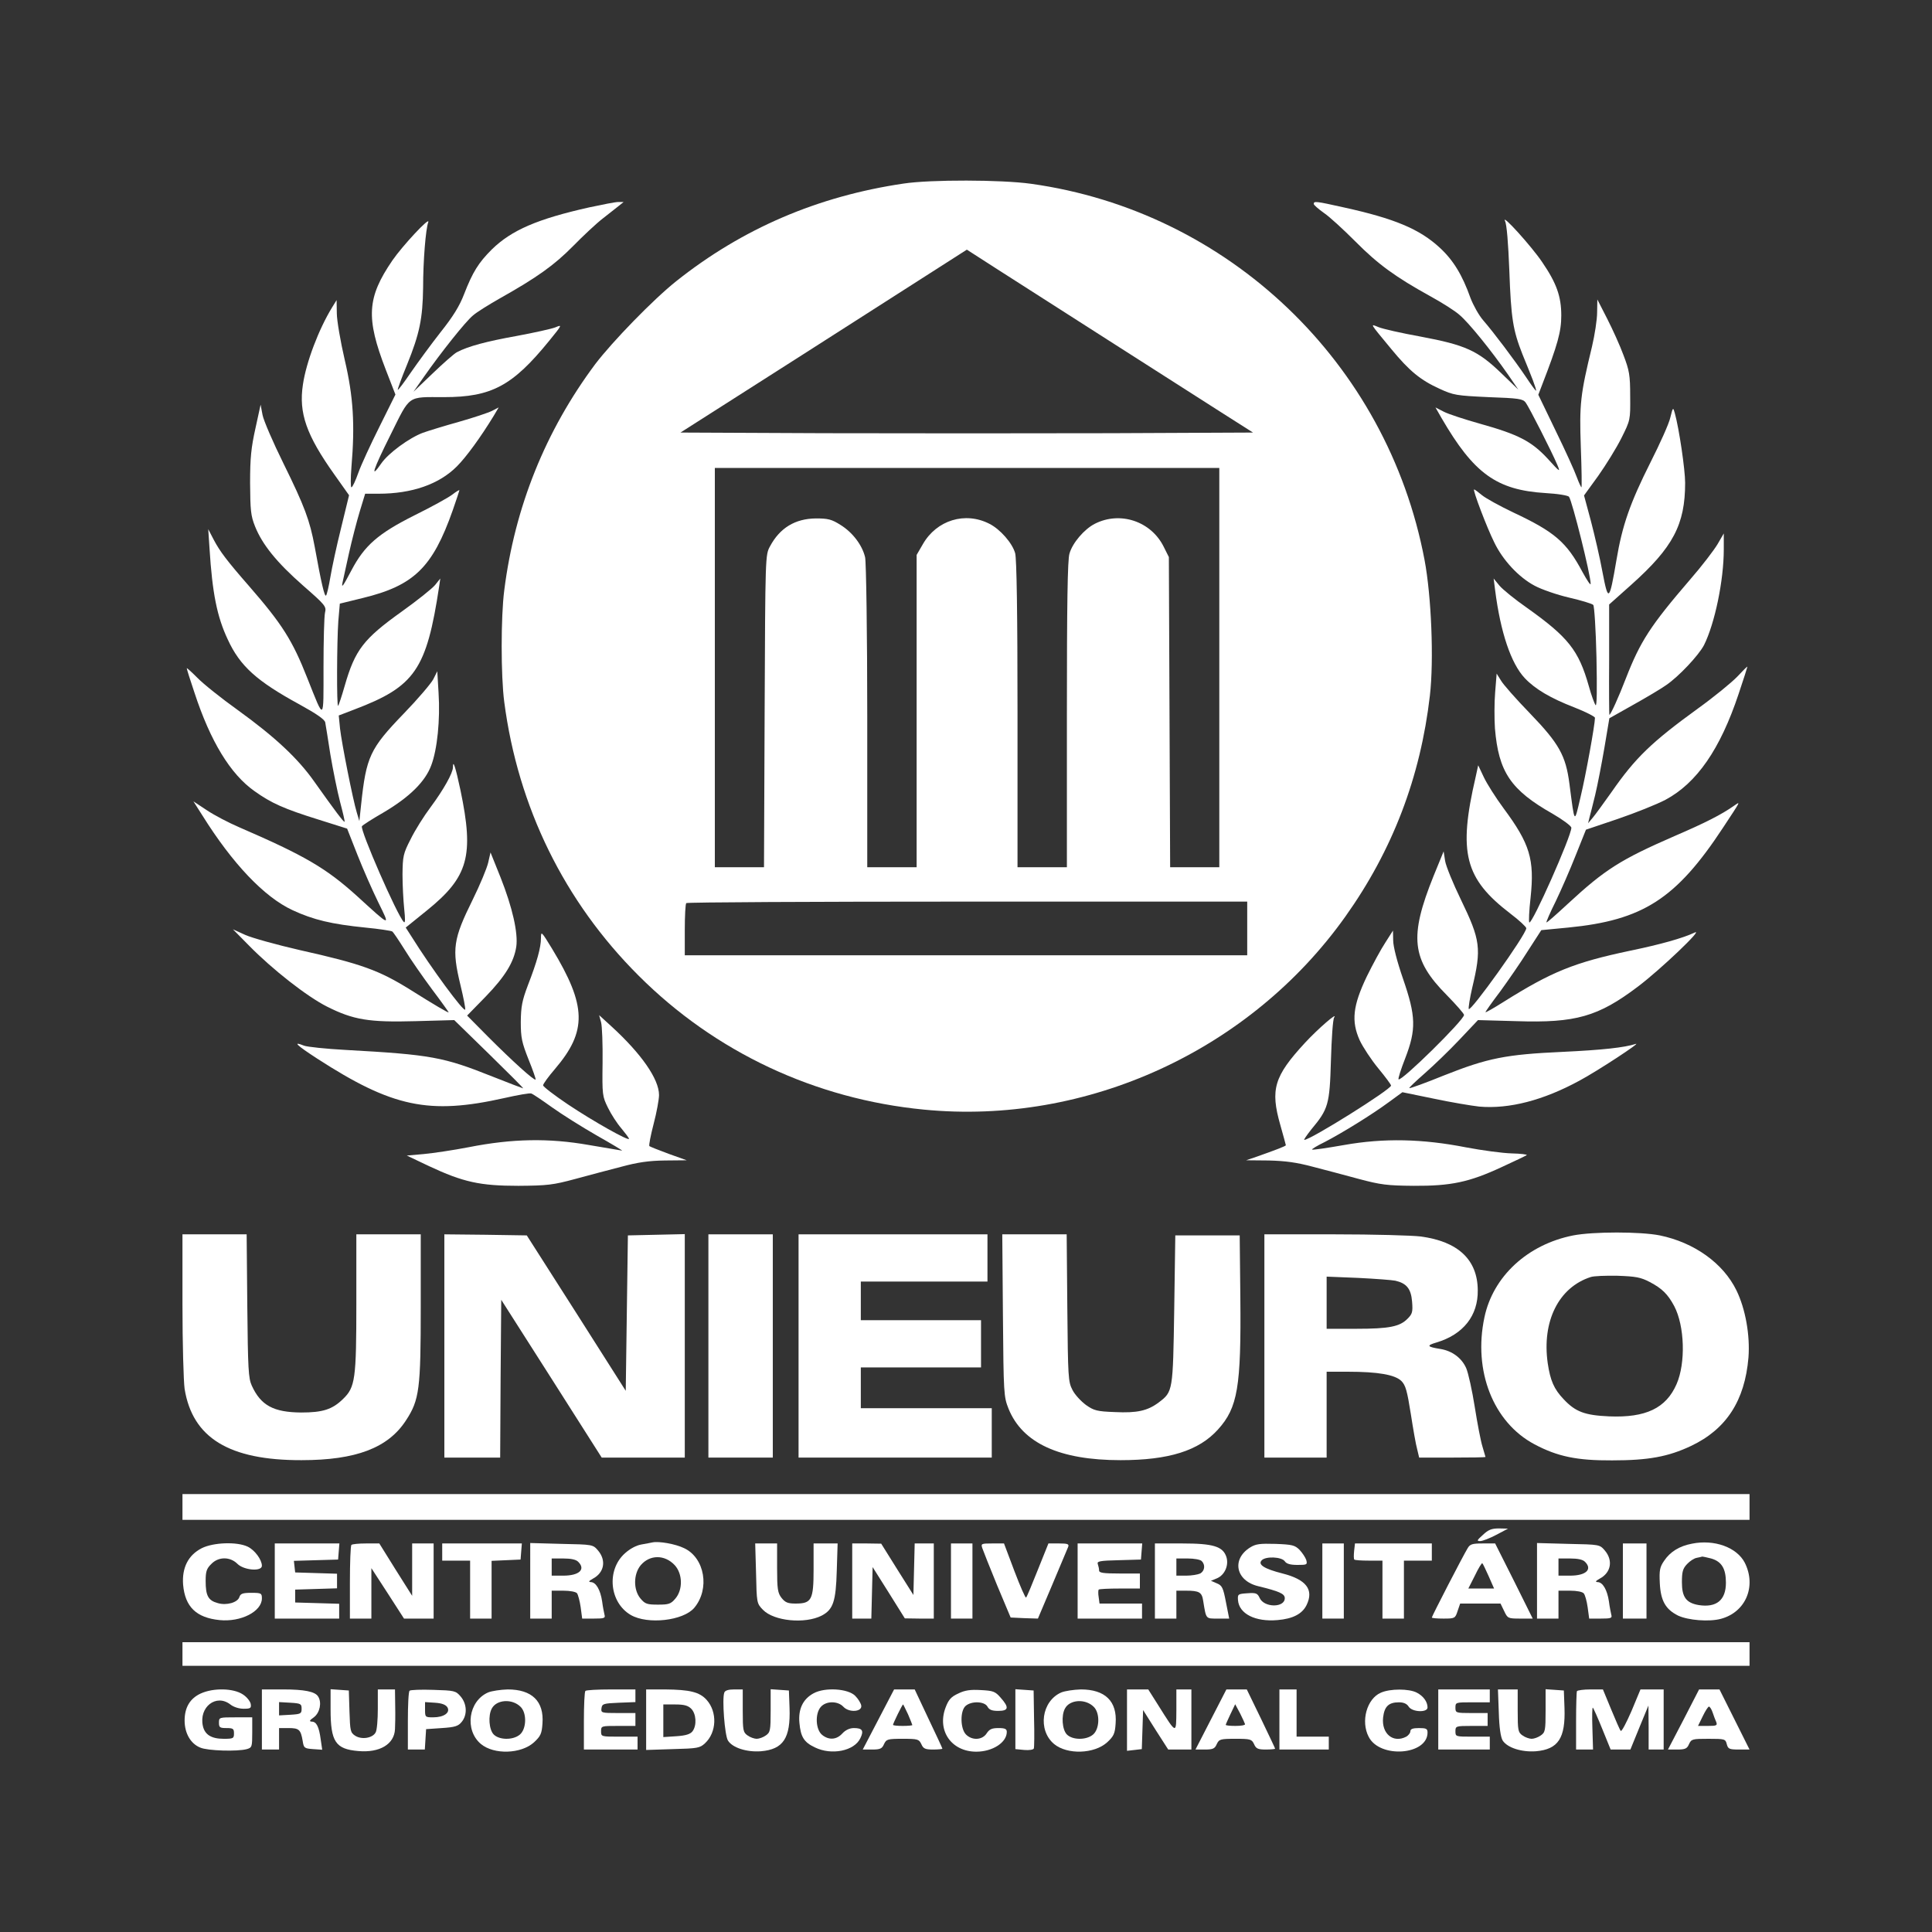 <?xml version="1.0" encoding="utf-8"?>
<!-- Generator: Adobe Illustrator 22.1.0, SVG Export Plug-In . SVG Version: 6.00 Build 0)  -->
<svg version="1.1" id="Camada_1" xmlns="http://www.w3.org/2000/svg" xmlns:xlink="http://www.w3.org/1999/xlink" x="0px" y="0px"
	 viewBox="0 0 900 900" style="enable-background:new 0 0 900 900;" xml:space="preserve">
<rect x="0" y="0" width="900" height="900" fill="#333333" stroke="none"/>
<style type="text/css">
	.st0{fill:#FFFFFF;}
</style>
<g transform="translate(0,900) scale(0.1,-0.1)">
	<path class="st0" d="M4210,8145c-401-59-752-210-1060-455c-108-86-297-281-377-386c-232-311-375-666-424-1054c-16-123-16-399,0-520
		c64-490,280-930,626-1275c356-356,822-575,1329-624c758-74,1519,275,1963,899c220,309,350,649,394,1030c19,165,7,463-25,632
		c-174,918-913,1624-1834,1752C4666,8163,4336,8164,4210,8145z M5160,7417c206-132,443-283,526-336l151-96l-663-3
		c-364-1-964-1-1333,0l-671,3l262,167c145,92,445,284,667,426l405,259l140-90C4722,7697,4954,7549,5160,7417z M5680,5890v-930h-115
		h-114l-3,723l-3,722l-24,48c-59,119-203,167-321,107c-49-25-104-89-118-139c-9-27-12-239-12-750v-711h-115h-115v713
		c0,471-4,725-11,750c-13,47-70,112-120,137c-113,58-246,17-310-95l-29-50v-727v-728h-115h-115v703c0,386-5,720-10,741
		c-13,56-58,116-115,151c-41,26-58,30-114,30c-97-1-168-44-214-130c-22-40-22-44-25-767l-3-728h-114h-115v930v930h1175h1175V5890z
		 M5810,4675v-125H4500H3190v118c0,65,3,122,7,125c3,4,593,7,1310,7h1303V4675z"/>
	<path class="st0" d="M2745,8034c-241-54-362-106-454-196c-62-62-89-105-129-208c-21-55-51-104-110-178c-44-56-106-141-138-187
		c-32-47-59-83-61-81c-2,1,17,54,43,117c59,145,73,216,75,359c0,124,12,273,24,305c10,30-121-111-167-178c-119-174-124-268-31-509
		l45-116l-74-149c-41-82-86-179-99-216s-27-67-32-67c-4,0-4,42,0,93c17,199,9,329-31,500c-20,86-37,185-37,218l-1,61l-21-34
		c-62-101-121-256-136-360c-20-132,16-235,147-419l68-96l-37-152c-21-84-43-187-50-229s-16-81-20-86c-7-8-22,56-53,227
		c-23,123-46,186-146,389c-48,97-92,199-97,225l-9,48l-24-110c-20-90-25-137-25-255c1-127,3-152,23-202c34-85,101-168,224-276
		c104-91,109-97,102-126c-4-17-7-132-7-255c0-255,5-252-75-51c-70,178-118,253-272,430c-104,119-136,162-164,215l-26,50l6-90
		c13-208,35-318,85-424c57-124,135-194,335-303c78-43,116-69,119-83c2-11,13-78,24-150c12-71,32-170,45-220c13-49,23-91,21-93
		c-3-4-46,53-141,187c-76,108-183,208-356,333c-77,55-162,123-189,151c-27,27-49,47-49,44c0-4,16-55,36-114c74-226,167-379,279-458
		c78-56,138-83,302-134l130-41l48-122c26-66,70-166,97-221c57-116,61-117-99,29c-144,130-243,188-548,320c-49,21-118,57-152,80
		l-62,41l42-66c140-224,288-380,420-441c97-45,181-65,339-81c64-6,120-15,125-18s31-42,58-85c27-44,84-126,127-184
		c43-57,78-106,78-108c0-4-67,35-178,105c-146,91-228,121-515,185c-109,25-224,57-255,71l-57,26l75-76c110-112,270-237,363-284
		c123-62,196-74,412-68l181,5l163-159c89-87,161-159,158-159c-2,0-67,25-143,55c-228,91-285,102-684,124c-91,5-178,14-194,20
		c-55,22-36,3,61-60c351-227,521-263,873-184c62,14,118,24,125,21c7-2,50-31,96-64s140-92,208-131c69-39,122-71,119-71
		c-2,0-72,12-154,26c-187,33-357,30-560-10c-72-14-167-28-210-32l-79-7l103-49c160-75,238-92,417-92c136,1,161,4,265,32
		c63,17,160,43,215,57c74,20,126,28,202,29l102,1l-84,30c-46,17-86,33-90,36c-3,4,6,50,20,104c14,53,25,114,25,134
		c0,74-82,192-222,320l-57,52l9-33c5-18,8-103,7-188c-2-151-1-157,25-210c15-31,43-74,63-97c19-23,35-44,35-48c0-12-166,81-284,160
		c-64,43-116,83-116,89c0,7,25,41,55,76c151,177,148,294-13,560c-50,82-52,84-52,50c0-44-19-112-61-220c-27-72-32-98-33-170
		c0-75,5-96,36-175c20-49,35-92,33-94c-7-6-111,89-220,198l-99,100l86,88c91,94,132,161,143,233c9,64-18,183-73,322l-47,117l-11-48
		c-6-26-38-103-72-172c-91-184-98-229-57-398c14-58,24-109,22-114c-5-15-159,194-250,340l-27,42l99,80c193,156,220,254,156,560
		c-23,108-35,145-35,107c0-27-44-105-104-186c-31-41-73-108-93-149c-35-68-37-80-38-165c0-50,4-122,8-161c5-47,5-67-2-60
		c-31,31-205,430-195,446c3,5,48,34,102,65c120,71,193,143,221,219c28,74,42,212,34,337l-6,101l-19-38c-11-20-72-92-137-159
		c-158-164-175-200-199-426l-8-75l-12,40c-18,59-70,321-78,391l-6,61l73,28c282,107,336,185,395,575l5,35l-24-30
		c-14-17-84-73-157-125c-176-126-216-177-264-344c-14-49-28-91-31-94c-7-7-6,297,1,395l7,81l106,26c239,58,326,142,420,409
		c17,49,31,91,31,93c0,3-15-6-33-20s-98-58-177-97c-169-85-232-140-293-256c-39-74-48-87-41-55c2,9,15,69,29,132s37,152,51,198
		l25,82h62c156,0,282,44,365,127c44,44,111,136,172,236l23,39l-31-16c-18-9-87-32-154-51c-68-19-143-42-168-51
		c-64-24-161-95-194-143c-54-78-39-31,43,133c94,189,76,176,250,176c221,0,319,53,489,262c61,75,62,77,29,63c-18-7-99-25-180-40
		c-139-25-227-48-279-76c-12-6-63-51-112-98l-90-86l49,70c77,110,194,258,229,286c17,15,72,49,121,77c178,100,257,157,344,245
		c47,48,110,107,140,130c29,23,63,50,75,59l21,17h-25C2866,8059,2806,8047,2745,8034z"/>
	<path class="st0" d="M6120,8050c0-5,21-23,46-41c26-17,92-78,148-134c106-107,188-166,349-255c53-29,115-68,136-87
		c43-36,148-166,226-278l48-70l-80,77c-109,105-167,131-375,170c-89,16-177,36-196,44c-40,16-45,24,60-103c84-102,136-144,224-184
		c65-30,78-32,228-39c141-5,160-8,173-25c17-23,122-230,147-289c16-38,14-37-44,27c-75,81-136,113-315,163c-71,20-148,45-169,56
		l-39,20l28-49c151-260,257-336,486-350c55-3,103-11,108-17c15-20,101-364,101-406c-1-8-17,17-38,55c-74,139-129,187-323,278
		c-63,30-128,66-145,80c-18,15-34,27-37,27c-8,0,59-177,94-247c40-83,114-162,187-201c33-18,106-43,162-56s106-28,112-34
		c5-5,12-114,15-243c3-150,2-230-4-224c-5,6-20,46-32,90c-47,166-96,227-287,363c-56,39-114,86-129,104l-27,33l7-55
		c25-196,74-341,138-409c48-51,121-94,230-136c53-21,97-43,97-49c0-31-43-269-67-368c-30-128-27-131-52,61c-17,131-48,187-184,328
		c-64,66-125,135-135,153l-20,32l-7-87c-4-47-4-123-1-168c17-203,73-287,269-398c48-28,87-57,87-65c0-39-184-454-196-441
		c-3,3-1,55,6,115c19,179-3,251-126,417c-37,50-78,115-92,145l-26,55l-12-55c-82-353-51-473,162-636c41-31,74-62,74-68
		c0-29-262-395-268-376c-2,6,5,50,16,98c44,184,39,222-53,412c-36,74-69,155-73,179l-7,45l-47-115c-114-283-103-389,62-555
		c44-45,80-86,80-92c0-24-293-312-305-300c-3,3,11,47,31,98c52,135,50,196-10,370c-28,81-46,151-46,179l-1,46l-35-55
		c-20-30-59-102-87-159c-65-136-73-208-33-297c15-32,54-91,86-130c33-40,60-76,60-81c0-18-375-253-404-253c-4,0,11,21,32,48
		c80,96,86,115,92,322c3,102,9,192,15,200c19,29-75-52-136-118c-144-156-162-217-115-382c14-50,26-93,26-95c0-4-50-23-135-53l-50-17
		l105-1c79-2,130-9,205-29c55-14,152-40,215-57c101-27,132-31,255-32c175-1,259,17,410,87c61,28,113,53,117,56s-28,7-70,8
		s-138,14-212,28c-204,40-383,44-569,11c-80-14-147-24-149-21c-2,2,24,18,59,35c81,42,219,127,299,186l63,46l146-30
		c80-17,176-33,212-37c139-12,298,29,467,121c84,45,291,181,262,171c-54-17-151-28-340-37c-266-12-350-29-554-110
		c-86-35-158-61-161-59c-2,2,31,33,72,69s114,106,162,157l86,91l180-5c275-9,380,21,565,161c105,79,308,273,265,252
		c-55-26-157-55-302-85c-260-55-364-97-590-239c-46-29-83-50-83-47s31,47,69,97c37,51,96,136,129,189l62,96l125,12
		c348,34,503,133,722,466c83,126,82,123,53,103c-61-43-136-81-280-143c-250-109-323-155-495-314c-54-50-99-90-101-88s17,46,43,98
		c25,52,67,148,93,214l48,120l148,50c82,28,182,68,222,89c146,78,255,235,341,493c23,68,41,125,41,127c0,3-21-18-47-46
		c-27-28-109-95-184-149c-215-156-291-229-402-389c-37-52-76-106-88-120l-21-25l6,25c4,14,16,62,27,107c11,46,30,144,43,220l23,137
		l110,62c61,34,130,75,154,92c59,40,152,139,177,187c50,100,92,301,92,445v75l-29-50c-16-27-73-102-128-165
		c-185-215-232-288-299-460c-33-86-71-170-77-170c-1,0-2,116-1,257v257l102,91c196,175,252,281,252,476c0,61-28,252-48,324
		c-8,29-9,29-21-20c-6-28-48-121-92-208c-95-189-132-294-159-456c-33-194-38-198-65-56c-12,66-37,173-54,238l-32,119l66,91
		c36,51,85,130,108,176c42,84,42,85,41,195c0,99-4,120-31,191c-16,44-51,121-76,170l-46,90l-1-60c0-33-11-105-24-160
		c-54-223-59-266-52-467c4-104,5-188,3-188s-12,21-22,48c-9,26-53,123-98,215l-81,168l18,47c72,186,89,247,89,322
		c0,89-22,151-89,249c-49,73-192,231-173,191c8-15,15-103,20-230c8-224,17-278,61-390c17-41,39-96,49-122c10-27,17-48,14-48
		c-2,0-23,28-46,63c-54,80-152,210-199,264c-21,24-47,71-60,105c-38,107-80,176-143,234c-94,87-211,136-448,188
		C6129,8063,6120,8064,6120,8050z"/>
	<path class="st0" d="M7329,3245c-213-42-374-191-414-382c-53-249,41-489,233-591c107-57,198-76,362-75c169,0,261,17,367,67
		c165,78,251,211,268,412c8,104-14,227-56,313c-62,127-197,223-357,256C7642,3263,7422,3263,7329,3245z M7685,3028
		c57-30,84-56,114-112c49-93,54-266,11-364c-49-112-143-157-314-150c-113,5-157,21-212,80c-45,47-62,87-74,167
		c-28,196,51,354,200,402c14,5,70,7,125,6C7620,3054,7643,3050,7685,3028z"/>
	<path class="st0" d="M850,2923c0-181,5-357,10-393c37-228,207-333,545-332c253,0,403,57,486,185c63,96,69,146,69,531v336h-150h-150
		v-318c0-357-5-394-62-449c-50-49-95-63-195-63c-129,1-188,33-230,125c-16,35-18,78-21,373l-3,332H999H850V2923z"/>
	<path class="st0" d="M2070,2730v-520h130h130l2,368l3,367l234-367l234-368h194h193v520v521l-132-3l-133-3l-5-362l-5-362l-230,362
		l-231,362l-192,3l-192,2V2730z"/>
	<path class="st0" d="M3300,2730v-520h150h150v520v520h-150h-150V2730z"/>
	<path class="st0" d="M3720,2730v-520h450h450v115v115h-305h-305v95v95h280h280v110v110h-280h-280v90v90h295h295v110v110h-440h-440
		V2730z"/>
	<path class="st0" d="M4672,2873c3-368,4-379,26-435c65-161,238-240,522-240c225,0,365,44,454,143c92,102,108,198,104,614l-3,290
		h-150h-150l-5-345c-6-382-6-383-72-433c-52-39-101-50-204-45c-84,3-98,7-135,33c-23,17-52,48-63,70c-20,38-21,58-24,383l-3,342
		h-150h-150L4672,2873z"/>
	<path class="st0" d="M5890,2730v-520h145h145v200v200h98c142,0,220-14,250-43c20-20,27-46,44-153c11-71,24-146,30-166l9-38h154
		c85,0,155,1,155,3c0,1-7,23-14,48c-8,25-24,109-36,185s-30,158-40,181c-21,47-65,80-120,89c-63,10-66,16-19,30
		c125,37,195,125,193,244c-1,142-92,227-266,250c-40,5-220,10-400,10h-328V2730z M6500,3034c52-12,73-37,78-97c4-49,1-58-21-80
		c-36-37-86-47-239-47h-138v122v121l148-6C6409,3043,6486,3037,6500,3034z"/>
	<path class="st0" d="M850,1980v-60h3650h3650v60v60H4500H850V1980z"/>
	<path class="st0" d="M6908,1850c-28-25-30-29-13-29c11,0,45,13,75,29l55,29l-42,1C6949,1880,6933,1874,6908,1850z"/>
	<path class="st0" d="M3040,1815c-8-2-32-6-53-10c-23-4-53-20-76-41c-87-78-72-229,27-287c79-46,245-27,296,33c74,88,49,233-47,278
		C3146,1808,3070,1821,3040,1815z M3143,1709c37-40,39-114,3-156c-21-25-31-28-81-28s-60,3-81,28c-34,40-34,114,1,156
		C3027,1758,3096,1759,3143,1709z"/>
	<path class="st0" d="M7882,1809c-59-11-102-38-130-80c-20-29-23-44-20-104c4-82,27-122,85-151c47-22,145-30,200-15
		c115,31,166,151,111,261C8091,1792,7986,1830,7882,1809z M7971,1740c49-14,69-47,69-113c0-81-44-117-127-104c-58,10-78,37-78,106
		c0,49,4,64,24,85c13,14,33,27,45,29c11,2,23,5,26,6C7933,1749,7951,1745,7971,1740z"/>
	<path class="st0" d="M940,1788c-63-32-93-91-87-170c9-103,61-154,170-165c99-10,197,40,197,101c0,24-3,26-49,26c-41,0-51-4-56-20
		c-8-25-60-40-100-28c-45,12-57,34-57,103c0,44,4,58,27,80c33,34,87,34,121,0c30-30,114-37,114-9s-33,73-66,89
		C1104,1819,994,1815,940,1788z"/>
	<path class="st0" d="M1280,1635v-175h150h150v35v34l-102,3l-103,3v30v30l98,3l97,3v34v34l-97,3l-98,3l-3,27l-3,27l103,3l103,3l3,38
		l3,37h-150h-151V1635z"/>
	<path class="st0" d="M1637,1803c-4-3-7-82-7-175v-168h50h50v118v117l76-117l76-118h69h69v175v175h-50h-50v-122v-122l-77,122
		l-76,122h-62C1671,1810,1640,1807,1637,1803z"/>
	<path class="st0" d="M2060,1770v-40h65h65v-135v-135h50h50v135v134l68,3l67,3l3,38l3,37h-185h-186V1770z"/>
	<path class="st0" d="M2470,1636v-176h50h50v65v65h54c31,0,58-5,64-12c5-7,13-37,17-65l7-53h55c47,0,54,2,49,18c-2,9-8,37-11,62
		c-8,54-29,90-53,90c-12,1-9,5,10,16c53,28,63,85,24,131c-24,28-24,28-170,31l-146,4V1636z M2694,1724c35-35,4-64-70-64h-54v40v40
		h54C2660,1740,2684,1735,2694,1724z"/>
	<path class="st0" d="M3522,1671c3-138,3-140,32-170c51-53,196-67,274-27c53,28,66,65,70,209l4,127h-56h-56v-120c0-143-9-160-84-160
		c-36,0-48,5-65,26c-18,23-21,41-21,140v114h-51h-51L3522,1671z"/>
	<path class="st0" d="M3970,1635v-175h45h44l3,120l3,120l75-119l75-120l68-1h67v175v175h-45h-44l-3-120l-3-120l-75,119l-75,120
		l-67,1h-68V1635z"/>
	<path class="st0" d="M4430,1635v-175h50h50v175v175h-50h-50V1635z"/>
	<path class="st0" d="M4576,1788c4-12,35-90,69-173l63-150l63-3l64-2l67,158c37,88,70,167,74,176c5,13-2,16-43,16h-49l-49-122
		c-27-68-51-126-55-130c-3-4-27,51-54,122l-49,130h-54C4571,1810,4569,1809,4576,1788z"/>
	<path class="st0" d="M5020,1635v-175h150h150v35v35h-99h-99l-4,30c-3,17-2,32,0,35c3,3,47,5,99,5h93v35v35h-95c-75,0-95,3-95,14
		c0,8-3,21-6,30c-5,13,9,16,98,18l103,3l3,38l3,37h-150h-151V1635z"/>
	<path class="st0" d="M5380,1635v-175h50h50v65v65h44c63,0,75-7,81-48c14-86,11-82,68-82h53l-15,76c-13,68-18,78-42,88l-28,12l29,12
		c36,16,55,61,43,99c-16,49-61,63-205,63h-128V1635z M5598,1728c18-18,14-46-7-58c-11-5-40-10-65-10h-46v40v40h53
		C5562,1740,5591,1735,5598,1728z"/>
	<path class="st0" d="M5823,1791c-87-55-66-155,38-180c98-24,124-35,124-56c0-45-96-45-117,1c-10,22-17,25-57,22c-44-3-46-4-44-32
		c5-64,81-102,184-93c72,6,116,29,136,71c34,71-2,118-112,146c-87,22-117,42-97,62c19,19,92,16,107-5c8-12,26-17,59-17
		c44,0,47,1,41,23c-4,12-18,33-31,47c-22,22-34,25-112,28C5869,1810,5850,1808,5823,1791z"/>
	<path class="st0" d="M6160,1635v-175h50h50v175v175h-50h-50V1635z"/>
	<path class="st0" d="M6308,1775c-2-20-2-38,1-40c2-3,33-5,68-5h63v-135v-135h50h50v135v135h65h65v40v40h-179h-179L6308,1775z"/>
	<path class="st0" d="M6837,1788c-20-32-167-317-167-323c0-3,24-5,54-5c53,0,55,1,66,35l12,35h94h94l17-35c16-34,18-35,75-35h58
		l-87,175l-88,175h-57C6859,1810,6848,1807,6837,1788z M6935,1657l25-57h-60h-60l31,61c16,34,32,59,34,57
		C6908,1716,6921,1688,6935,1657z"/>
	<path class="st0" d="M7160,1636v-176h50h50v65v65h54c31,0,58-5,64-13c6-7,14-36,18-65l7-52h54c47,0,54,2,49,18c-2,9-8,37-11,62
		c-8,54-29,90-53,90c-12,1-9,5,10,16c53,28,63,85,24,131c-24,28-24,28-170,31l-146,4V1636z M7384,1724c35-35,4-64-70-64h-54v40v40
		h54C7350,1740,7374,1735,7384,1724z"/>
	<path class="st0" d="M7560,1635v-175h55h55v175v175h-55h-55V1635z"/>
	<path class="st0" d="M850,1295v-55h3650h3650v55v55H4500H850V1295z"/>
	<path class="st0" d="M935,1111c-50-23-75-65-75-126c0-59,28-108,73-126c34-15,173-19,217-7c24,7,25,11,25,78v70h-77
		c-77,0-78,0-78-25c0-22,4-25,35-25s35-3,35-25c0-23-3-25-48-25c-57,0-88,19-97,60c-19,88,62,151,128,100c15-12,40-20,62-20
		c32,0,36,3,33,22c-2,12-18,33-37,45C1087,1136,994,1138,935,1111z"/>
	<path class="st0" d="M1220,990V850h40h40v50v50h44c49,0,57-7,66-60c5-33,8-35,48-38l43-3l-7,48c-8,60-20,83-42,83c-13,1-10,6,11,21
		c27,21,37,68,19,96c-14,23-64,33-163,33h-99V990z M1405,1040c0-23-4-25-52-28l-53-3v31v31l53-3C1401,1065,1405,1063,1405,1040z"/>
	<path class="st0" d="M1540,1037c0-151,23-185,129-194c100-9,168,32,171,102c1,17,2,65,1,108l-1,77h-40h-40v-91c0-50-4-99-10-109
		c-14-27-65-35-95-16c-23,15-24,23-27,113l-3,98l-42,3l-43,3V1037z"/>
	<path class="st0" d="M1908,1124c-5-4-8-67-8-141V850h39h40l3,48l3,47l73,5c62,4,77,9,93,29c27,33,24,84-5,118c-23,27-29,28-128,31
		C1962,1130,1912,1128,1908,1124z M2084,1047c15-25-16-47-66-47c-37,0-38,1-38,36v35l46-3C2058,1066,2076,1059,2084,1047z"/>
	<path class="st0" d="M2274,1116c-92-40-111-175-34-240c61-51,188-47,248,8c30,28,36,40,39,87c8,104-49,159-162,159
		C2332,1129,2291,1123,2274,1116z M2425,1049c30-29,28-104-4-130s-95-25-121,1c-22,22-27,88-9,121C2313,1083,2386,1088,2425,1049z"
		/>
	<path class="st0" d="M2727,1123c-4-3-7-66-7-140V850h125h125v30v30h-85c-84,0-85,0-85,25s1,25,80,25h80v30v30h-81c-78,0-80,1-77,23
		c3,20,9,22,81,25l77,3v29v30h-113C2784,1130,2730,1127,2727,1123z"/>
	<path class="st0" d="M3010,989V848l124,4c116,3,126,5,150,27c55,51,58,146,8,202c-33,37-79,48-194,49h-88V989z M3220,1040
		c23-23,27-77,6-105c-10-13-30-20-75-23l-61-4v76v76h55C3187,1060,3205,1055,3220,1040z"/>
	<path class="st0" d="M3374,1115c-11-29,2-199,17-223c21-34,88-55,154-50c104,9,138,61,133,202l-3,81l-42,3l-43,3v-100
		c0-92-2-101-22-115c-12-9-32-16-43-16s-31,7-43,16c-20,14-22,23-22,115v99h-40C3393,1130,3377,1125,3374,1115z"/>
	<path class="st0" d="M3790,1112c-50-27-72-74-66-138c6-65,21-90,72-114c77-38,184-17,212,43c17,35,9,47-30,47c-20,0-39-9-54-25
		c-27-30-63-32-94-7s-34,100-6,131c25,28,79,28,105,0s88-24,83,6c-2,11-14,31-28,45C3951,1134,3843,1141,3790,1112z"/>
	<path class="st0" d="M4092,990l-73-140h44c37,0,46,4,55,25c11,23,16,25,87,25s76-2,87-25c9-21,18-25,55-25c23,0,43,2,43,4
		s-29,65-65,140l-64,136h-48h-48L4092,990z M4230,1014c11-26,20-48,20-50s-20-4-45-4s-45,2-45,5c0,6,43,95,47,95
		C4208,1060,4218,1039,4230,1014z"/>
	<path class="st0" d="M4464,1111c-33-15-45-28-59-65c-41-108,27-206,143-206c76,0,142,43,142,92c0,14-8,18-39,18c-30,0-42-5-55-25
		c-20-31-67-34-96-5c-27,27-28,110-2,133c27,24,88,22,102-3c8-15,21-20,50-20c49,0,52,16,11,62c-25,29-35,32-92,35
		C4521,1130,4494,1126,4464,1111z"/>
	<path class="st0" d="M4730,992V852l41-4c23-2,43,1,45,7c2,5,3,69,1,140l-2,130l-42,3l-43,3V992z"/>
	<path class="st0" d="M4944,1116c-92-40-111-175-34-240c61-51,188-47,248,8c30,28,36,40,39,87c8,104-49,159-162,159
		C5002,1129,4961,1123,4944,1116z M5095,1049c30-29,28-104-4-130s-95-25-121,1c-22,22-27,88-9,121C4983,1083,5056,1088,5095,1049z"
		/>
	<path class="st0" d="M5250,987V844l35,4l34,4l3,91l3,91l58-92l59-92h54h54v140v140h-35h-35v-97c-1-113,2-114-83,21l-48,76h-49h-50
		V987z"/>
	<path class="st0" d="M5641,990l-72-140h44c37,0,46,4,55,25c11,23,16,25,87,25s76-2,87-25c9-21,18-25,55-25c23,0,43,2,43,4
		s-30,65-66,140l-66,136h-48h-47L5641,990z M5800,968c0-5-20-8-45-8s-45,2-45,5c0,2,10,25,22,50l22,46l23-43
		C5789,994,5799,972,5800,968z"/>
	<path class="st0" d="M5960,990V850h115h115v30v30h-75h-75v110v110h-40h-40V990z"/>
	<path class="st0" d="M6433,1115c-66-28-95-134-57-206c52-102,274-85,274,20c0,18-6,21-40,21c-28,0-40-4-40-15c0-8-9-19-19-25
		c-61-32-116,14-108,89c6,52,26,71,74,71c22,0,37-7,45-20c16-26,88-29,88-4c0,26-19,53-50,69C6564,1134,6476,1134,6433,1115z"/>
	<path class="st0" d="M6700,990V850h120h120v30v30h-80c-79,0-80,0-80,25c0,24,2,25,75,25h75v30v30h-75c-73,0-75,1-75,25
		c0,25,1,25,80,25h80v30v30h-120h-120V990z"/>
	<path class="st0" d="M6982,1023c2-72,9-116,18-131c22-34,89-55,155-50c104,9,138,61,133,202l-3,81l-42,3l-43,3v-100
		c0-92-2-101-22-115c-12-9-32-16-43-16s-31,7-43,16c-20,14-22,23-22,115v99h-46h-46L6982,1023z"/>
	<path class="st0" d="M7346,1122c-2-4-4-67-4-140V850h40h39l-3,99c-2,55-1,98,2,96s23-47,44-99l39-96h46h46l42,103l42,102l1-102V850
		h35h35v140v140h-54h-54l-42-101c-24-55-46-97-50-92c-4,4-24,50-45,101l-38,92h-58C7377,1130,7349,1126,7346,1122z"/>
	<path class="st0" d="M7843,990l-73-140h43c37,0,46,4,55,25c11,24,16,25,91,25c76,0,79-1,85-25c6-22,11-25,56-25h50l-70,140l-70,140
		h-48h-47L7843,990z M7978,1023c5-16,13-36,17-45c6-16,1-18-39-18h-46l22,45c12,25,25,45,29,45S7973,1038,7978,1023z"/>
</g>
</svg>
